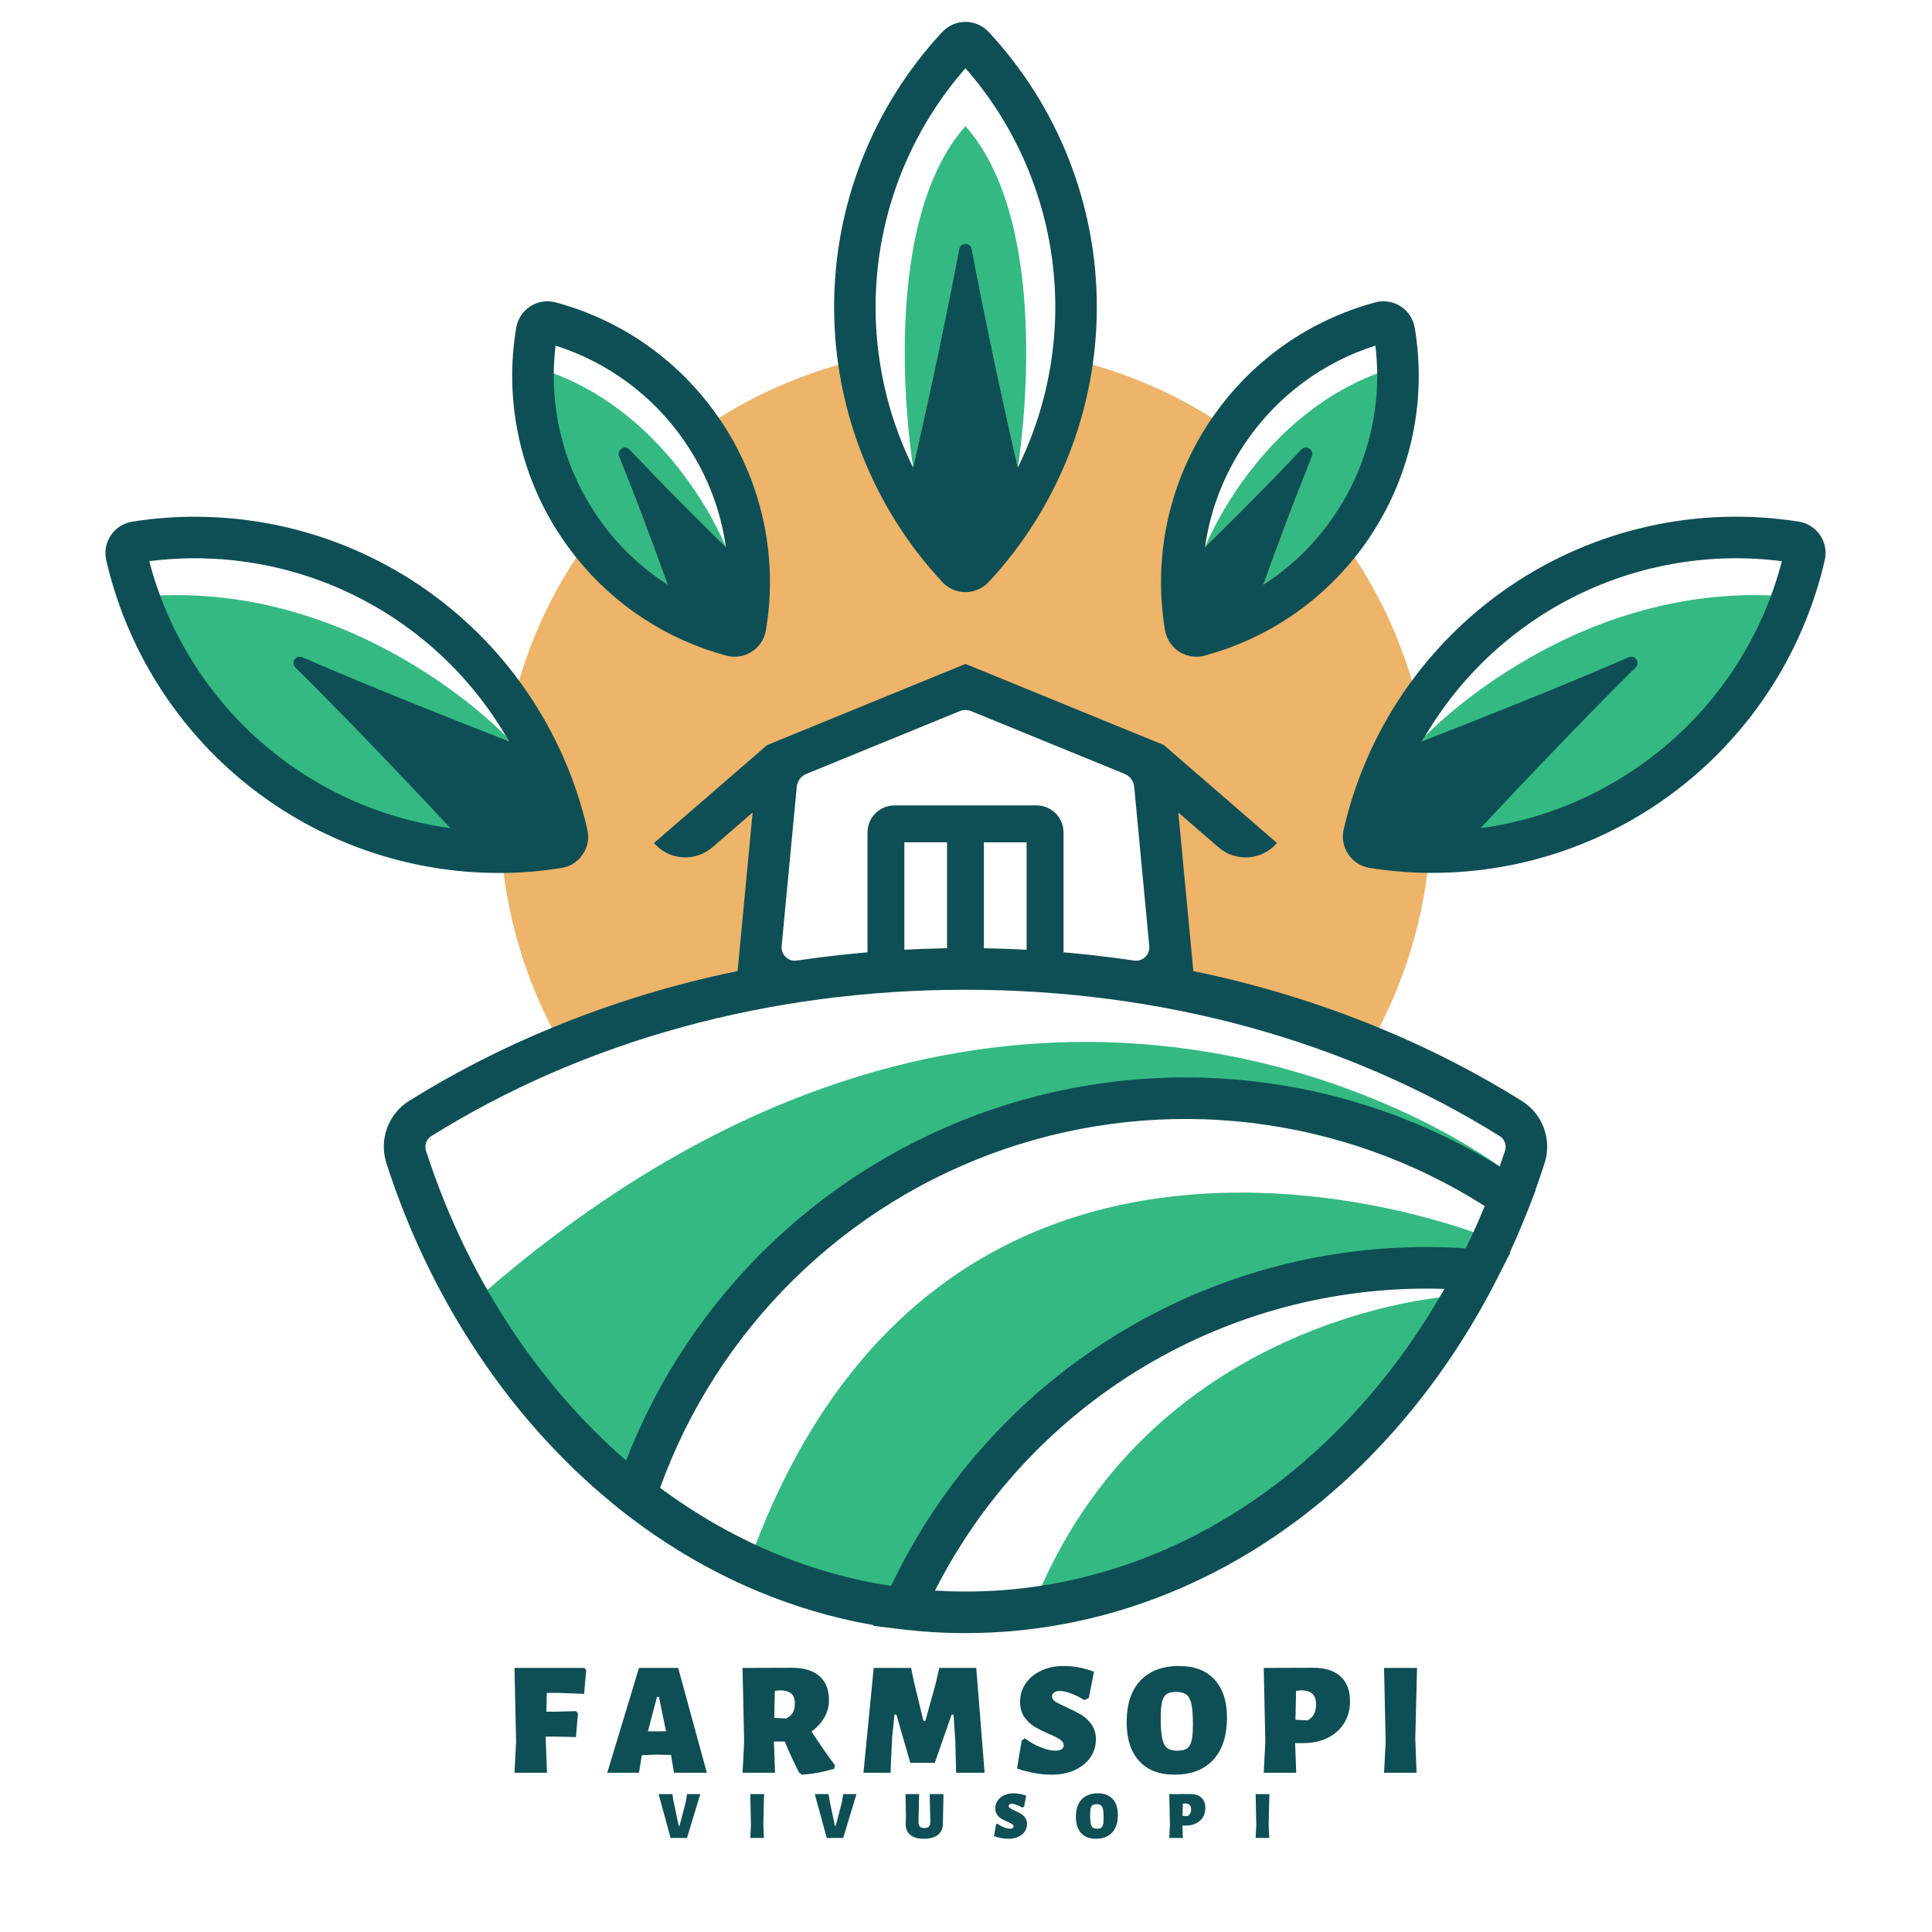 <svg xmlns="http://www.w3.org/2000/svg" xmlns:xlink="http://www.w3.org/1999/xlink" width="500" zoomAndPan="magnify" viewBox="0 0 375 375" height="500" preserveAspectRatio="xMidYMid meet" version="1.0"><defs><g/><clipPath id="25d2b449ee"><path d="M 74 128 L 301 128 L 301 316.988 L 74 316.988 Z M 74 128 " clip-rule="nonzero"/></clipPath><clipPath id="16bb6f5fe7"><path d="M 161 4.238 L 213 4.238 L 213 115 L 161 115 Z M 161 4.238 " clip-rule="nonzero"/></clipPath><clipPath id="2775da30b6"><path d="M 260 100 L 354.66 100 L 354.66 170 L 260 170 Z M 260 100 " clip-rule="nonzero"/></clipPath><clipPath id="eb5031fa47"><path d="M 20.16 100 L 115 100 L 115 170 L 20.16 170 Z M 20.16 100 " clip-rule="nonzero"/></clipPath></defs><g fill="#0e4f55" fill-opacity="1"><g transform="translate(97.97, 344.087)"><g><path d="M 8.172 -15.5 L 8.078 -11.859 L 10.219 -11.859 L 13.859 -11.953 L 14.203 -11.5 L 13.828 -6.922 L 9.781 -7.016 L 7.953 -7.016 L 7.953 -6.609 L 8.203 0 L 1.891 0 L 2.203 -5.969 L 1.891 -20.344 L 15.469 -20.344 L 15.812 -19.906 L 15.406 -15.312 L 10.375 -15.5 Z M 8.172 -15.5 "/></g></g></g><g fill="#0e4f55" fill-opacity="1"><g transform="translate(117.806, 344.087)"><g><path d="M 19.391 0 L 13.016 0 L 12.453 -3.359 L 12.422 -3.453 L 9.344 -3.516 L 6.766 -3.391 L 6.219 0 L 0.062 0 L 6.219 -20.344 L 13.828 -20.344 Z M 11.469 -8.047 L 10.094 -14.719 L 9.719 -14.719 L 7.953 -8.047 L 9.719 -8.016 Z M 11.469 -8.047 "/></g></g></g><g fill="#0e4f55" fill-opacity="1"><g transform="translate(142.233, 344.087)"><g><path d="M 15.281 -8.016 C 16.789 -5.672 18.301 -3.492 19.812 -1.484 L 19.719 -0.781 C 17.57 -0.133 15.461 0.25 13.391 0.375 L 12.797 -0.125 L 12.422 -0.906 C 12.254 -1.25 11.914 -1.957 11.406 -3.031 C 10.906 -4.113 10.469 -5.125 10.094 -6.062 L 7.984 -6.062 L 8.203 0 L 1.891 0 L 2.203 -5.969 L 1.891 -20.344 L 11.531 -20.375 C 13.82 -20.375 15.582 -19.832 16.812 -18.75 C 18.051 -17.676 18.672 -16.117 18.672 -14.078 C 18.672 -12.891 18.367 -11.77 17.766 -10.719 C 17.172 -9.664 16.344 -8.766 15.281 -8.016 Z M 12.047 -13.453 C 12.047 -14.297 11.828 -14.922 11.391 -15.328 C 10.961 -15.734 10.27 -15.957 9.312 -16 L 8.172 -15.906 L 8.047 -10.656 L 10.344 -10.531 C 10.926 -10.801 11.352 -11.164 11.625 -11.625 C 11.906 -12.094 12.047 -12.703 12.047 -13.453 Z M 12.047 -13.453 "/></g></g></g><g fill="#0e4f55" fill-opacity="1"><g transform="translate(166.785, 344.087)"><g><path d="M 24.328 0 L 18.797 0 L 18.641 -6.156 L 18.297 -11.281 L 17.922 -11.281 L 14.656 -1.922 L 9.906 -1.922 L 7.203 -11.281 L 6.828 -11.281 L 6.375 -6.766 L 6.062 0 L 0.812 0 L 2.797 -20.344 L 10.062 -20.344 L 10.656 -17.453 L 12.453 -10.062 L 12.828 -10.062 L 14.812 -17.234 L 15.531 -20.344 L 22.703 -20.344 Z M 24.328 0 "/></g></g></g><g fill="#0e4f55" fill-opacity="1"><g transform="translate(196.839, 344.087)"><g><path d="M 9.594 -20.719 C 11.582 -20.719 13.551 -20.348 15.5 -19.609 L 14.5 -14.5 L 13.609 -14.109 C 12.734 -14.66 11.863 -15.094 11 -15.406 C 10.145 -15.719 9.453 -15.875 8.922 -15.875 C 8.441 -15.875 8.062 -15.781 7.781 -15.594 C 7.5 -15.406 7.359 -15.156 7.359 -14.844 C 7.359 -14.438 7.57 -14.094 8 -13.812 C 8.426 -13.531 9.145 -13.16 10.156 -12.703 C 11.332 -12.18 12.297 -11.691 13.047 -11.234 C 13.797 -10.785 14.453 -10.164 15.016 -9.375 C 15.586 -8.594 15.875 -7.625 15.875 -6.469 C 15.875 -5.195 15.52 -4.039 14.812 -3 C 14.113 -1.969 13.113 -1.145 11.812 -0.531 C 10.52 0.07 9.016 0.375 7.297 0.375 C 5.16 0.375 2.914 -0.02 0.562 -0.812 L 1.484 -6.281 L 2.109 -6.672 C 3.066 -5.93 4.098 -5.348 5.203 -4.922 C 6.305 -4.492 7.223 -4.281 7.953 -4.281 C 8.535 -4.281 8.957 -4.379 9.219 -4.578 C 9.488 -4.773 9.625 -5.02 9.625 -5.312 C 9.625 -5.75 9.395 -6.117 8.938 -6.422 C 8.488 -6.734 7.766 -7.109 6.766 -7.547 C 5.609 -8.047 4.656 -8.52 3.906 -8.969 C 3.164 -9.426 2.52 -10.047 1.969 -10.828 C 1.426 -11.617 1.156 -12.586 1.156 -13.734 C 1.156 -15.055 1.508 -16.242 2.219 -17.297 C 2.938 -18.359 3.938 -19.191 5.219 -19.797 C 6.5 -20.41 7.957 -20.719 9.594 -20.719 Z M 9.594 -20.719 "/></g></g></g><g fill="#0e4f55" fill-opacity="1"><g transform="translate(218.153, 344.087)"><g><path d="M 10.719 -20.719 C 13.676 -20.719 15.961 -19.844 17.578 -18.094 C 19.191 -16.344 20 -13.875 20 -10.688 C 20 -7.164 19.113 -4.441 17.344 -2.516 C 15.57 -0.586 13.062 0.375 9.812 0.375 C 6.852 0.375 4.566 -0.508 2.953 -2.281 C 1.336 -4.051 0.531 -6.562 0.531 -9.812 C 0.531 -13.289 1.414 -15.977 3.188 -17.875 C 4.957 -19.77 7.469 -20.719 10.719 -20.719 Z M 10.156 -15.688 C 9.332 -15.688 8.711 -15.547 8.297 -15.266 C 7.879 -14.984 7.582 -14.484 7.406 -13.766 C 7.227 -13.055 7.141 -12.02 7.141 -10.656 C 7.141 -8.914 7.234 -7.594 7.422 -6.688 C 7.609 -5.789 7.926 -5.164 8.375 -4.812 C 8.82 -4.457 9.488 -4.281 10.375 -4.281 C 11.188 -4.281 11.801 -4.422 12.219 -4.703 C 12.645 -4.984 12.945 -5.484 13.125 -6.203 C 13.301 -6.93 13.391 -7.977 13.391 -9.344 C 13.391 -11.062 13.297 -12.367 13.109 -13.266 C 12.922 -14.172 12.598 -14.801 12.141 -15.156 C 11.691 -15.508 11.031 -15.688 10.156 -15.688 Z M 10.156 -15.688 "/></g></g></g><g fill="#0e4f55" fill-opacity="1"><g transform="translate(243.397, 344.087)"><g><path d="M 11.531 -20.375 C 13.82 -20.375 15.578 -19.812 16.797 -18.688 C 18.023 -17.562 18.641 -15.961 18.641 -13.891 C 18.641 -12.273 18.258 -10.852 17.5 -9.625 C 16.75 -8.406 15.68 -7.453 14.297 -6.766 C 12.922 -6.086 11.332 -5.75 9.531 -5.75 L 7.984 -5.75 L 8.203 0 L 1.891 0 L 2.203 -5.969 L 1.891 -20.344 Z M 10.406 -10.156 C 10.969 -10.469 11.379 -10.867 11.641 -11.359 C 11.91 -11.859 12.047 -12.492 12.047 -13.266 C 12.047 -14.191 11.82 -14.867 11.375 -15.297 C 10.938 -15.723 10.25 -15.957 9.312 -16 L 8.172 -15.906 L 8.047 -10.281 Z M 10.406 -10.156 "/></g></g></g><g fill="#0e4f55" fill-opacity="1"><g transform="translate(266.754, 344.087)"><g><path d="M 7.953 -6.609 L 8.203 0 L 1.891 0 L 2.203 -5.969 L 1.891 -20.344 L 8.297 -20.344 Z M 7.953 -6.609 "/></g></g></g><g fill="#0e4f55" fill-opacity="1"><g transform="translate(127.785, 356.749)"><g><path d="M 5.562 0 L 2.375 0 L 0.047 -8.516 L 2.719 -8.516 L 2.953 -7.109 L 3.953 -2.359 L 4.109 -2.359 L 5.312 -6.953 L 5.562 -8.516 L 8.141 -8.516 Z M 5.562 0 "/></g></g></g><g fill="#0e4f55" fill-opacity="1"><g transform="translate(144.836, 356.749)"><g><path d="M 3.328 -2.766 L 3.438 0 L 0.797 0 L 0.922 -2.5 L 0.797 -8.516 L 3.469 -8.516 Z M 3.328 -2.766 "/></g></g></g><g fill="#0e4f55" fill-opacity="1"><g transform="translate(158.1, 356.749)"><g><path d="M 5.562 0 L 2.375 0 L 0.047 -8.516 L 2.719 -8.516 L 2.953 -7.109 L 3.953 -2.359 L 4.109 -2.359 L 5.312 -6.953 L 5.562 -8.516 L 8.141 -8.516 Z M 5.562 0 "/></g></g></g><g fill="#0e4f55" fill-opacity="1"><g transform="translate(175.151, 356.749)"><g><path d="M 7.891 -4.203 L 7.875 -2.844 C 7.875 -1.875 7.551 -1.129 6.906 -0.609 C 6.27 -0.098 5.352 0.156 4.156 0.156 C 3.008 0.156 2.129 -0.098 1.516 -0.609 C 0.91 -1.129 0.617 -1.875 0.641 -2.844 L 0.688 -4.203 L 0.609 -8.516 L 3.25 -8.516 L 3.125 -3.203 C 3.125 -2.754 3.211 -2.426 3.391 -2.219 C 3.566 -2.02 3.859 -1.922 4.266 -1.922 C 4.672 -1.922 4.969 -2.02 5.156 -2.219 C 5.344 -2.426 5.43 -2.754 5.422 -3.203 L 5.297 -8.516 L 7.984 -8.516 Z M 7.891 -4.203 "/></g></g></g><g fill="#0e4f55" fill-opacity="1"><g transform="translate(192.702, 356.749)"><g><path d="M 4.016 -8.672 C 4.848 -8.672 5.672 -8.516 6.484 -8.203 L 6.062 -6.062 L 5.703 -5.906 C 5.328 -6.133 4.957 -6.312 4.594 -6.438 C 4.238 -6.57 3.953 -6.641 3.734 -6.641 C 3.535 -6.641 3.375 -6.598 3.25 -6.516 C 3.133 -6.441 3.078 -6.336 3.078 -6.203 C 3.078 -6.035 3.164 -5.895 3.344 -5.781 C 3.531 -5.664 3.832 -5.508 4.25 -5.312 C 4.738 -5.094 5.141 -4.891 5.453 -4.703 C 5.773 -4.516 6.051 -4.254 6.281 -3.922 C 6.52 -3.598 6.641 -3.191 6.641 -2.703 C 6.641 -2.172 6.492 -1.688 6.203 -1.25 C 5.91 -0.82 5.488 -0.477 4.938 -0.219 C 4.395 0.031 3.766 0.156 3.047 0.156 C 2.148 0.156 1.211 -0.008 0.234 -0.344 L 0.625 -2.625 L 0.875 -2.797 C 1.281 -2.484 1.711 -2.238 2.172 -2.062 C 2.641 -1.883 3.023 -1.797 3.328 -1.797 C 3.578 -1.797 3.754 -1.836 3.859 -1.922 C 3.973 -2.004 4.031 -2.102 4.031 -2.219 C 4.031 -2.406 3.93 -2.562 3.734 -2.688 C 3.547 -2.812 3.242 -2.969 2.828 -3.156 C 2.348 -3.363 1.953 -3.562 1.641 -3.75 C 1.328 -3.938 1.055 -4.195 0.828 -4.531 C 0.598 -4.863 0.484 -5.27 0.484 -5.75 C 0.484 -6.301 0.629 -6.797 0.922 -7.234 C 1.223 -7.68 1.641 -8.031 2.172 -8.281 C 2.711 -8.539 3.328 -8.672 4.016 -8.672 Z M 4.016 -8.672 "/></g></g></g><g fill="#0e4f55" fill-opacity="1"><g transform="translate(208.609, 356.749)"><g><path d="M 4.484 -8.672 C 5.723 -8.672 6.68 -8.301 7.359 -7.562 C 8.035 -6.832 8.375 -5.801 8.375 -4.469 C 8.375 -3 8 -1.859 7.25 -1.047 C 6.508 -0.242 5.461 0.156 4.109 0.156 C 2.867 0.156 1.91 -0.211 1.234 -0.953 C 0.555 -1.691 0.219 -2.742 0.219 -4.109 C 0.219 -5.555 0.586 -6.676 1.328 -7.469 C 2.078 -8.27 3.129 -8.672 4.484 -8.672 Z M 4.25 -6.562 C 3.906 -6.562 3.645 -6.5 3.469 -6.375 C 3.289 -6.258 3.164 -6.051 3.094 -5.75 C 3.02 -5.457 2.984 -5.023 2.984 -4.453 C 2.984 -3.734 3.02 -3.18 3.094 -2.797 C 3.176 -2.422 3.312 -2.16 3.5 -2.016 C 3.688 -1.867 3.969 -1.797 4.344 -1.797 C 4.688 -1.797 4.941 -1.852 5.109 -1.969 C 5.285 -2.082 5.41 -2.289 5.484 -2.594 C 5.566 -2.895 5.609 -3.332 5.609 -3.906 C 5.609 -4.625 5.566 -5.172 5.484 -5.547 C 5.41 -5.93 5.273 -6.195 5.078 -6.344 C 4.891 -6.488 4.613 -6.562 4.25 -6.562 Z M 4.25 -6.562 "/></g></g></g><g fill="#0e4f55" fill-opacity="1"><g transform="translate(226.16, 356.749)"><g><path d="M 4.828 -8.531 C 5.785 -8.531 6.52 -8.297 7.031 -7.828 C 7.539 -7.359 7.797 -6.688 7.797 -5.812 C 7.797 -5.133 7.641 -4.539 7.328 -4.031 C 7.016 -3.52 6.566 -3.117 5.984 -2.828 C 5.41 -2.547 4.742 -2.406 3.984 -2.406 L 3.344 -2.406 L 3.438 0 L 0.797 0 L 0.922 -2.5 L 0.797 -8.516 Z M 4.359 -4.25 C 4.586 -4.383 4.754 -4.551 4.859 -4.75 C 4.973 -4.957 5.031 -5.223 5.031 -5.547 C 5.031 -5.93 4.938 -6.211 4.75 -6.391 C 4.57 -6.578 4.285 -6.68 3.891 -6.703 L 3.422 -6.656 L 3.375 -4.297 Z M 4.359 -4.25 "/></g></g></g><g fill="#0e4f55" fill-opacity="1"><g transform="translate(242.921, 356.749)"><g><path d="M 3.328 -2.766 L 3.438 0 L 0.797 0 L 0.922 -2.5 L 0.797 -8.516 L 3.469 -8.516 Z M 3.328 -2.766 "/></g></g></g><path fill="#34b982" d="M 281.23 251.66 C 281.23 251.66 222.633 255.379 200.359 312.195 C 200.359 312.203 266.109 300.254 281.23 251.66 Z M 281.23 251.66 " fill-opacity="1" fill-rule="nonzero"/><path fill="#34b982" d="M 288.191 239.977 C 288.191 239.977 182.594 196.957 144.941 304.504 C 144.941 304.504 160.32 310.613 176.496 312.207 C 176.496 312.207 209.109 238.617 287.062 245.805 Z M 288.191 239.977 " fill-opacity="1" fill-rule="nonzero"/><path fill="#34b982" d="M 291.082 226.414 C 291.082 226.414 200.027 157.523 92.344 252.324 C 92.344 252.324 102.734 279.352 124.191 289.367 C 124.191 289.367 149.184 220.059 214.148 213.684 C 255.801 209.359 291.082 232.008 291.082 232.008 Z M 291.082 226.414 " fill-opacity="1" fill-rule="nonzero"/><path fill="#34b982" d="M 233.887 106.227 C 233.887 106.227 244.176 79.848 269.633 71.684 C 269.633 71.684 273.809 102.355 239.004 120.078 L 231.25 114.93 C 231.25 114.93 233.457 108.754 233.887 106.227 Z M 233.887 106.227 " fill-opacity="1" fill-rule="nonzero"/><path fill="#34b982" d="M 276.547 142.953 C 276.547 142.953 306.031 111.715 348.383 115.895 C 348.383 115.895 332.836 162.5 275.379 164.891 C 275.379 164.891 270.141 154.676 276.547 142.953 Z M 276.547 142.953 " fill-opacity="1" fill-rule="nonzero"/><path fill="#34b982" d="M 187.398 24.48 C 169.602 44.594 177.246 90.777 177.246 90.777 C 180.113 103.895 187.398 105.145 187.398 105.145 C 187.398 105.145 194.684 103.895 197.555 90.777 C 197.555 90.777 205.199 44.594 187.398 24.48 Z M 187.398 24.48 " fill-opacity="1" fill-rule="nonzero"/><path fill="#34b982" d="M 140.914 106.227 C 140.914 106.227 130.625 79.848 105.168 71.684 C 105.168 71.684 100.996 102.355 135.797 120.078 L 143.551 114.93 C 143.551 114.93 141.344 108.754 140.914 106.227 Z M 140.914 106.227 " fill-opacity="1" fill-rule="nonzero"/><path fill="#34b982" d="M 98.254 142.953 C 98.254 142.953 68.777 111.715 26.418 115.895 C 26.418 115.895 41.965 162.5 99.422 164.891 C 99.422 164.891 104.66 154.676 98.254 142.953 Z M 98.254 142.953 " fill-opacity="1" fill-rule="nonzero"/><path fill="#edb46a" d="M 277.785 157.922 C 277.781 165.156 276.93 172.289 275.223 179.32 C 273.52 186.348 271.012 193.078 267.699 199.508 C 267.09 200.688 266.457 201.855 265.793 203 C 254.48 198.539 241.844 195.016 228.27 192.645 L 223.395 147.832 L 187.398 132.691 L 149.445 148.887 L 145.938 192.742 C 132.586 195.113 120.156 198.602 109.008 203 C 108.344 201.855 107.707 200.691 107.098 199.508 C 103.789 193.078 101.277 186.348 99.574 179.32 C 97.871 172.289 97.016 165.156 97.016 157.922 C 97.016 153.133 97.387 148.375 98.133 143.641 C 98.367 143.73 98.59 143.82 98.805 143.902 C 98.617 143.586 98.445 143.273 98.238 142.957 C 98.844 139.285 99.68 135.668 100.746 132.105 C 103.266 123.59 106.969 115.629 111.852 108.215 C 113.391 105.871 115.035 103.602 116.781 101.414 C 120.305 106.242 124.582 110.27 129.605 113.496 C 127.895 108.754 125.32 101.754 122.625 94.801 C 123.754 93.625 124.922 92.484 126.133 91.383 C 131.555 96.977 137.156 102.543 140.906 106.234 C 139.914 99.301 137.531 92.891 133.75 87 C 133.473 86.57 133.184 86.137 132.891 85.715 C 135.027 84.094 137.238 82.562 139.523 81.145 C 146.758 76.602 154.484 73.164 162.699 70.828 C 165.285 70.105 167.906 69.477 170.582 68.984 C 171.598 76.621 173.82 83.887 177.25 90.785 C 178.496 85.355 180.41 76.777 182.359 67.547 C 184.023 67.445 185.707 67.402 187.398 67.402 C 189.094 67.402 190.773 67.445 192.445 67.547 C 194.398 76.785 196.312 85.344 197.555 90.777 C 200.977 83.875 203.195 76.602 204.207 68.961 C 206.883 69.457 209.504 70.082 212.086 70.809 C 220.305 73.141 228.031 76.582 235.266 81.125 C 237.559 82.551 239.77 84.078 241.906 85.707 C 241.602 86.125 241.324 86.547 241.047 86.977 C 237.266 92.871 234.883 99.281 233.891 106.215 C 237.656 102.52 243.25 96.957 248.664 91.363 C 249.875 92.465 251.047 93.613 252.184 94.789 C 249.492 101.742 246.91 108.742 245.203 113.48 C 250.223 110.258 254.492 106.234 258.012 101.414 C 259.758 103.602 261.414 105.879 262.941 108.227 C 267.828 115.637 271.531 123.598 274.051 132.109 C 275.113 135.672 275.945 139.285 276.551 142.953 C 276.359 143.27 276.172 143.582 275.984 143.898 C 276.199 143.816 276.422 143.727 276.656 143.641 C 277.406 148.371 277.781 153.133 277.785 157.922 Z M 277.785 157.922 " fill-opacity="1" fill-rule="nonzero"/><g clip-path="url(#25d2b449ee)"><path fill="#0e4f55" d="M 295.355 213.668 C 286.531 208.172 277.312 203.453 267.695 199.508 C 256.02 194.699 243.996 191.027 231.625 188.492 L 228.715 157.715 L 236.512 164.465 C 236.91 164.809 237.34 165.113 237.801 165.375 C 238.262 165.637 238.742 165.852 239.242 166.016 C 239.746 166.184 240.258 166.301 240.781 166.363 C 241.309 166.43 241.832 166.441 242.359 166.402 C 242.887 166.363 243.406 166.273 243.914 166.133 C 244.426 165.992 244.914 165.805 245.387 165.566 C 245.859 165.328 246.305 165.047 246.723 164.719 C 247.141 164.395 247.52 164.031 247.863 163.629 L 225.895 144.613 L 187.398 128.867 L 148.91 144.613 L 126.93 163.633 C 127.277 164.031 127.656 164.395 128.074 164.723 C 128.492 165.047 128.938 165.328 129.406 165.566 C 129.879 165.805 130.371 165.992 130.879 166.133 C 131.391 166.273 131.906 166.363 132.434 166.402 C 132.961 166.438 133.488 166.426 134.012 166.359 C 134.535 166.293 135.047 166.18 135.551 166.012 C 136.051 165.844 136.531 165.629 136.992 165.367 C 137.449 165.105 137.879 164.805 138.277 164.457 L 146.082 157.711 L 143.164 188.484 C 130.793 191.02 118.77 194.691 107.094 199.5 C 97.48 203.445 88.262 208.168 79.441 213.66 C 78.945 213.965 78.484 214.312 78.047 214.695 C 77.613 215.078 77.211 215.496 76.844 215.945 C 76.477 216.395 76.152 216.871 75.863 217.379 C 75.578 217.883 75.332 218.406 75.133 218.953 C 74.934 219.496 74.781 220.055 74.676 220.625 C 74.566 221.195 74.508 221.773 74.496 222.352 C 74.484 222.934 74.523 223.512 74.605 224.086 C 74.691 224.66 74.824 225.223 75 225.777 C 83.477 252.152 98.941 275.41 118.645 291.594 L 118.645 291.621 L 120.84 293.379 C 121.215 293.68 121.617 293.988 121.992 294.273 C 134.664 303.953 148.59 310.645 163.383 314.168 C 165.414 314.652 167.473 315.066 169.539 315.434 L 169.484 315.566 L 174.871 316.23 C 179.031 316.734 183.211 316.988 187.402 316.984 C 224.484 316.984 258.91 297.34 281.863 263.094 C 284.234 259.555 286.457 255.883 288.504 252.145 C 289.184 250.887 289.848 249.629 290.492 248.371 L 293.188 243.066 L 293.059 243.066 C 293.453 242.223 293.848 241.379 294.215 240.539 C 295.156 238.371 296.066 236.172 296.91 234.016 L 298.062 231.023 L 298.02 230.984 C 298.637 229.273 299.234 227.543 299.789 225.805 L 299.801 225.805 C 299.977 225.25 300.109 224.688 300.195 224.113 C 300.281 223.535 300.316 222.957 300.305 222.375 C 300.293 221.793 300.234 221.219 300.129 220.645 C 300.023 220.074 299.867 219.516 299.668 218.969 C 299.469 218.422 299.227 217.898 298.938 217.391 C 298.648 216.887 298.324 216.406 297.957 215.957 C 297.59 215.504 297.188 215.09 296.75 214.703 C 296.316 214.32 295.852 213.977 295.355 213.668 Z M 154.656 152.715 C 154.707 152.16 154.898 151.656 155.23 151.207 C 155.562 150.758 155.988 150.426 156.508 150.215 L 186.258 138.043 C 187.016 137.734 187.773 137.734 188.531 138.043 L 218.297 150.215 C 218.812 150.426 219.238 150.758 219.57 151.207 C 219.902 151.656 220.094 152.16 220.148 152.715 L 223.074 183.652 C 223.09 183.848 223.09 184.043 223.062 184.238 C 223.035 184.434 222.988 184.621 222.918 184.805 C 222.848 184.988 222.762 185.164 222.652 185.324 C 222.543 185.488 222.418 185.637 222.273 185.773 C 222.133 185.906 221.977 186.023 221.805 186.121 C 221.637 186.223 221.457 186.301 221.27 186.359 C 221.082 186.414 220.891 186.449 220.695 186.465 C 220.5 186.48 220.305 186.473 220.109 186.441 C 198.301 183.219 176.488 183.219 154.68 186.441 C 154.484 186.473 154.289 186.48 154.094 186.465 C 153.898 186.449 153.707 186.414 153.52 186.359 C 153.332 186.301 153.152 186.223 152.984 186.121 C 152.816 186.023 152.66 185.906 152.516 185.773 C 152.371 185.637 152.246 185.488 152.137 185.328 C 152.027 185.164 151.941 184.988 151.871 184.805 C 151.801 184.621 151.754 184.434 151.727 184.238 C 151.703 184.043 151.699 183.848 151.715 183.652 Z M 279.984 250.836 C 279.453 251.75 278.918 252.652 278.363 253.559 L 277.641 254.77 C 276.832 256.059 276.012 257.34 275.168 258.598 C 259.105 282.578 237.094 298.898 212.59 305.555 C 211.57 305.832 210.551 306.094 209.52 306.344 C 207.461 306.828 205.375 307.25 203.305 307.598 C 198.043 308.48 192.742 308.922 187.402 308.918 C 186.418 308.918 185.441 308.902 184.469 308.875 C 184.102 308.875 183.734 308.836 183.367 308.82 C 182.75 308.801 182.141 308.773 181.531 308.738 L 181.477 308.738 C 182.59 306.551 183.773 304.398 185.031 302.289 C 186.293 300.18 187.621 298.117 189.023 296.102 C 190.426 294.082 191.891 292.117 193.43 290.199 C 194.965 288.285 196.562 286.422 198.227 284.617 C 199.891 282.809 201.613 281.062 203.398 279.375 C 205.184 277.688 207.023 276.066 208.918 274.504 C 210.812 272.945 212.758 271.449 214.758 270.023 C 216.754 268.598 218.801 267.242 220.891 265.957 C 222.98 264.672 225.113 263.457 227.289 262.32 C 229.461 261.18 231.672 260.117 233.922 259.133 C 236.168 258.145 238.445 257.238 240.754 256.406 C 243.066 255.578 245.398 254.828 247.762 254.16 C 250.121 253.492 252.504 252.906 254.906 252.402 C 257.305 251.898 259.723 251.477 262.152 251.137 C 264.582 250.801 267.02 250.547 269.469 250.375 C 271.918 250.203 274.367 250.117 276.82 250.117 C 278 250.117 279.184 250.133 280.363 250.18 C 280.234 250.395 280.109 250.609 279.984 250.836 Z M 288.18 234.121 C 287.742 235.18 287.297 236.234 286.84 237.281 C 286.098 238.98 285.309 240.645 284.504 242.309 C 281.961 242.141 279.383 242.051 276.816 242.051 C 232.379 242.051 191.953 267.773 172.965 307.824 C 170.371 307.422 167.781 306.93 165.242 306.316 C 164.402 306.129 163.559 305.902 162.727 305.68 L 162.031 305.492 C 161.43 305.324 160.824 305.16 160.223 304.98 L 159.363 304.711 C 158.816 304.551 158.281 304.383 157.742 304.211 C 157.441 304.113 157.125 304.004 156.824 303.898 C 156.305 303.727 155.793 303.555 155.281 303.375 C 154.961 303.262 154.637 303.145 154.316 303.02 C 153.824 302.828 153.332 302.66 152.848 302.473 C 152.508 302.348 152.176 302.211 151.848 302.078 L 150.426 301.512 C 150.094 301.367 149.754 301.223 149.414 301.07 C 148.949 300.883 148.492 300.676 148.023 300.469 C 147.684 300.32 147.344 300.168 147.004 300.004 C 146.559 299.797 146.102 299.594 145.656 299.379 C 145.305 299.215 144.965 299.047 144.625 298.875 C 144.176 298.66 143.738 298.438 143.305 298.211 C 142.957 298.043 142.609 297.855 142.266 297.676 C 141.832 297.449 141.398 297.227 140.969 296.996 C 140.621 296.805 140.273 296.617 139.934 296.41 C 139.504 296.18 139.082 295.945 138.66 295.703 C 138.312 295.496 137.965 295.293 137.613 295.094 C 137.203 294.844 136.793 294.594 136.371 294.34 C 136.02 294.133 135.684 293.918 135.332 293.695 C 134.922 293.445 134.52 293.184 134.117 292.922 C 133.766 292.699 133.418 292.473 133.07 292.242 C 132.664 291.98 132.273 291.711 131.879 291.445 C 131.531 291.211 131.18 290.969 130.82 290.719 C 130.465 290.469 130.051 290.18 129.668 289.902 C 129.32 289.652 128.961 289.398 128.609 289.148 C 128.453 289.023 128.289 288.906 128.121 288.781 C 128.809 286.879 129.551 284.996 130.344 283.137 C 131.141 281.273 131.984 279.438 132.879 277.621 C 133.777 275.809 134.723 274.023 135.719 272.262 C 136.719 270.5 137.762 268.77 138.855 267.066 C 139.949 265.363 141.086 263.691 142.273 262.055 C 143.461 260.414 144.691 258.812 145.969 257.242 C 147.242 255.672 148.562 254.141 149.922 252.645 C 151.285 251.148 152.688 249.691 154.129 248.273 C 155.574 246.855 157.055 245.48 158.574 244.145 C 160.094 242.812 161.648 241.52 163.238 240.273 C 164.832 239.027 166.457 237.824 168.113 236.668 C 169.773 235.512 171.465 234.402 173.184 233.34 C 174.906 232.277 176.652 231.266 178.43 230.301 C 180.207 229.336 182.012 228.426 183.84 227.562 C 185.668 226.699 187.516 225.887 189.391 225.129 C 191.266 224.367 193.156 223.66 195.07 223.008 C 196.984 222.355 198.914 221.754 200.859 221.211 C 202.805 220.664 204.766 220.176 206.738 219.738 C 208.711 219.305 210.695 218.922 212.691 218.598 C 214.688 218.273 216.688 218.004 218.699 217.793 C 220.707 217.582 222.723 217.426 224.742 217.324 C 226.758 217.227 228.777 217.184 230.801 217.195 C 232.82 217.207 234.84 217.277 236.855 217.406 C 238.875 217.531 240.887 217.715 242.895 217.953 C 244.898 218.191 246.898 218.488 248.891 218.84 C 250.879 219.188 252.859 219.594 254.824 220.059 C 256.793 220.52 258.746 221.035 260.688 221.605 C 262.625 222.176 264.547 222.801 266.449 223.48 C 268.355 224.16 270.238 224.891 272.102 225.676 C 273.965 226.461 275.805 227.293 277.621 228.184 C 279.438 229.07 281.227 230.008 282.992 230.992 C 284.758 231.98 286.492 233.016 288.199 234.102 C 288.188 234.105 288.184 234.109 288.18 234.121 Z M 292.137 223.32 C 291.793 224.359 291.445 225.391 291.09 226.414 C 289.277 225.297 287.438 224.234 285.57 223.219 C 283.703 222.203 281.809 221.242 279.887 220.332 C 277.965 219.422 276.02 218.566 274.055 217.762 C 272.086 216.957 270.098 216.207 268.09 215.512 C 266.082 214.816 264.055 214.18 262.012 213.594 C 259.965 213.012 257.91 212.484 255.836 212.012 C 253.762 211.543 251.68 211.129 249.586 210.773 C 247.488 210.414 245.387 210.117 243.273 209.875 C 241.164 209.633 239.047 209.449 236.926 209.324 C 234.805 209.199 232.68 209.133 230.555 209.125 C 228.43 209.113 226.309 209.164 224.184 209.273 C 222.062 209.379 219.945 209.547 217.832 209.77 C 215.719 209.992 213.613 210.273 211.516 210.613 C 209.414 210.953 207.328 211.348 205.254 211.801 C 203.176 212.254 201.113 212.766 199.066 213.332 C 197.016 213.898 194.984 214.52 192.973 215.199 C 190.957 215.875 188.961 216.609 186.988 217.395 C 185.012 218.184 183.062 219.023 181.133 219.918 C 179.203 220.812 177.301 221.758 175.426 222.758 C 173.547 223.754 171.699 224.805 169.883 225.906 C 168.062 227.004 166.273 228.152 164.516 229.352 C 162.762 230.551 161.039 231.793 159.348 233.086 C 157.66 234.379 156.008 235.715 154.395 237.098 C 152.777 238.48 151.203 239.906 149.664 241.379 C 148.125 242.848 146.629 244.355 145.176 245.91 C 143.719 247.461 142.309 249.051 140.941 250.68 C 139.574 252.309 138.25 253.973 136.973 255.672 C 135.695 257.375 134.465 259.109 133.285 260.879 C 132.102 262.645 130.969 264.445 129.887 266.277 C 128.801 268.105 127.77 269.965 126.785 271.855 C 125.805 273.742 124.875 275.652 123.996 277.594 C 123.117 279.531 122.293 281.492 121.523 283.477 C 104.055 268.348 90.355 247.203 82.676 223.316 C 82.598 223.059 82.562 222.793 82.57 222.523 C 82.578 222.254 82.629 221.996 82.723 221.742 C 82.816 221.488 82.949 221.258 83.121 221.051 C 83.289 220.84 83.488 220.664 83.715 220.52 C 113.527 201.926 149.383 192.109 187.398 192.109 C 225.414 192.109 261.273 201.93 291.098 220.52 C 291.328 220.66 291.527 220.836 291.699 221.047 C 291.867 221.258 292 221.488 292.094 221.742 C 292.188 221.996 292.238 222.258 292.242 222.527 C 292.25 222.797 292.211 223.062 292.129 223.32 Z M 292.137 223.32 " fill-opacity="1" fill-rule="nonzero"/></g><g clip-path="url(#16bb6f5fe7)"><path fill="#0e4f55" d="M 191.898 6.207 C 191.613 5.898 191.297 5.621 190.949 5.375 C 190.605 5.133 190.238 4.926 189.852 4.758 C 189.465 4.59 189.066 4.461 188.652 4.375 C 188.238 4.289 187.82 4.246 187.398 4.246 C 186.977 4.246 186.559 4.289 186.145 4.375 C 185.73 4.461 185.332 4.59 184.945 4.758 C 184.559 4.926 184.191 5.133 183.848 5.375 C 183.5 5.621 183.184 5.898 182.898 6.207 C 182.062 7.102 181.25 8.016 180.461 8.949 C 179.668 9.883 178.902 10.836 178.156 11.805 C 177.41 12.773 176.688 13.758 175.984 14.762 C 175.285 15.766 174.609 16.785 173.957 17.82 C 173.305 18.855 172.676 19.906 172.074 20.969 C 171.473 22.035 170.895 23.113 170.34 24.203 C 169.789 25.297 169.262 26.402 168.762 27.516 C 168.262 28.633 167.785 29.762 167.336 30.902 C 166.891 32.039 166.469 33.188 166.074 34.348 C 165.68 35.504 165.312 36.672 164.973 37.848 C 164.633 39.023 164.324 40.207 164.039 41.398 C 163.754 42.59 163.5 43.785 163.27 44.988 C 163.043 46.191 162.844 47.398 162.672 48.609 C 162.5 49.82 162.355 51.035 162.242 52.254 C 162.129 53.473 162.043 54.695 161.984 55.918 C 161.926 57.141 161.898 58.363 161.898 59.586 C 161.898 60.812 161.926 62.035 161.984 63.258 C 162.043 64.48 162.129 65.699 162.242 66.918 C 162.355 68.137 162.5 69.352 162.672 70.566 C 162.844 71.777 163.043 72.984 163.27 74.188 C 163.5 75.391 163.754 76.586 164.039 77.777 C 164.324 78.965 164.633 80.148 164.973 81.324 C 165.312 82.5 165.68 83.668 166.074 84.828 C 166.469 85.984 166.891 87.137 167.336 88.273 C 167.785 89.414 168.262 90.539 168.762 91.656 C 169.262 92.773 169.789 93.879 170.34 94.969 C 170.895 96.062 171.473 97.141 172.074 98.203 C 172.676 99.27 173.305 100.32 173.957 101.355 C 174.609 102.391 175.285 103.406 175.984 104.41 C 176.688 105.414 177.41 106.402 178.156 107.371 C 178.902 108.34 179.668 109.293 180.461 110.223 C 181.25 111.156 182.062 112.07 182.898 112.969 C 183.184 113.277 183.5 113.555 183.844 113.797 C 184.191 114.043 184.555 114.25 184.945 114.418 C 185.332 114.586 185.73 114.715 186.145 114.801 C 186.559 114.887 186.977 114.93 187.398 114.93 C 187.82 114.93 188.238 114.887 188.652 114.801 C 189.066 114.715 189.465 114.586 189.852 114.418 C 190.242 114.25 190.605 114.043 190.953 113.797 C 191.297 113.555 191.613 113.277 191.898 112.969 C 192.734 112.07 193.547 111.156 194.336 110.223 C 195.125 109.289 195.895 108.34 196.641 107.371 C 197.387 106.402 198.109 105.414 198.809 104.41 C 199.508 103.406 200.188 102.387 200.836 101.352 C 201.488 100.316 202.117 99.27 202.719 98.203 C 203.324 97.137 203.902 96.059 204.453 94.969 C 205.008 93.875 205.531 92.773 206.031 91.656 C 206.535 90.539 207.008 89.41 207.457 88.273 C 207.902 87.133 208.324 85.984 208.719 84.828 C 209.113 83.668 209.48 82.5 209.82 81.324 C 210.16 80.148 210.469 78.965 210.754 77.777 C 211.039 76.586 211.293 75.391 211.523 74.188 C 211.75 72.984 211.949 71.777 212.121 70.566 C 212.293 69.352 212.438 68.137 212.551 66.918 C 212.664 65.699 212.75 64.48 212.809 63.258 C 212.863 62.035 212.895 60.812 212.895 59.586 C 212.895 58.363 212.863 57.141 212.809 55.918 C 212.75 54.695 212.664 53.473 212.551 52.254 C 212.438 51.035 212.293 49.82 212.121 48.609 C 211.949 47.398 211.75 46.191 211.523 44.988 C 211.293 43.785 211.039 42.59 210.754 41.398 C 210.469 40.207 210.16 39.023 209.82 37.848 C 209.48 36.672 209.113 35.508 208.719 34.348 C 208.324 33.188 207.902 32.039 207.457 30.902 C 207.008 29.762 206.535 28.637 206.031 27.52 C 205.531 26.402 205.008 25.297 204.453 24.207 C 203.902 23.113 203.324 22.035 202.719 20.973 C 202.117 19.906 201.488 18.855 200.836 17.82 C 200.188 16.785 199.508 15.766 198.809 14.762 C 198.109 13.762 197.387 12.773 196.641 11.805 C 195.895 10.836 195.125 9.883 194.336 8.949 C 193.547 8.016 192.734 7.102 191.898 6.207 Z M 197.551 90.777 C 196.305 85.344 194.391 76.777 192.438 67.547 C 191.105 61.191 189.742 54.523 188.598 48.348 C 188.348 47.012 186.441 47.012 186.191 48.348 C 185.039 54.516 183.688 61.191 182.352 67.547 C 180.402 76.785 178.488 85.355 177.242 90.785 C 176.477 89.238 175.77 87.66 175.117 86.059 C 174.469 84.457 173.879 82.836 173.348 81.191 C 172.816 79.547 172.348 77.883 171.938 76.203 C 171.531 74.523 171.184 72.832 170.902 71.125 C 170.617 69.418 170.398 67.707 170.242 65.984 C 170.086 64.262 169.992 62.539 169.961 60.809 C 169.934 59.082 169.969 57.355 170.066 55.629 C 170.164 53.902 170.324 52.184 170.547 50.469 C 170.773 48.754 171.059 47.051 171.41 45.359 C 171.762 43.664 172.172 41.988 172.645 40.324 C 173.121 38.664 173.652 37.02 174.25 35.398 C 174.844 33.773 175.496 32.176 176.211 30.602 C 176.922 29.027 177.691 27.48 178.52 25.961 C 179.348 24.445 180.227 22.961 181.164 21.508 C 182.102 20.055 183.09 18.641 184.129 17.262 C 185.172 15.883 186.262 14.543 187.398 13.242 C 188.539 14.543 189.625 15.883 190.664 17.262 C 191.707 18.641 192.691 20.059 193.629 21.508 C 194.562 22.961 195.445 24.445 196.27 25.965 C 197.094 27.48 197.863 29.027 198.574 30.602 C 199.289 32.176 199.941 33.773 200.535 35.398 C 201.129 37.02 201.664 38.664 202.137 40.324 C 202.609 41.988 203.023 43.664 203.371 45.355 C 203.723 47.047 204.008 48.75 204.234 50.465 C 204.457 52.18 204.621 53.898 204.719 55.625 C 204.816 57.348 204.848 59.074 204.82 60.805 C 204.789 62.531 204.699 64.258 204.543 65.977 C 204.387 67.699 204.164 69.414 203.883 71.117 C 203.602 72.82 203.258 74.516 202.848 76.195 C 202.441 77.875 201.973 79.535 201.445 81.18 C 200.914 82.824 200.324 84.449 199.676 86.051 C 199.027 87.652 198.32 89.227 197.555 90.777 Z M 197.551 90.777 " fill-opacity="1" fill-rule="nonzero"/></g><g clip-path="url(#2775da30b6)"><path fill="#0e4f55" d="M 353.293 103.891 C 352.812 103.184 352.215 102.602 351.492 102.141 C 350.773 101.684 349.992 101.387 349.152 101.25 C 347.945 101.059 346.734 100.895 345.52 100.762 C 344.305 100.625 343.086 100.52 341.867 100.441 C 340.645 100.367 339.426 100.316 338.203 100.297 C 336.98 100.277 335.758 100.289 334.539 100.324 C 333.316 100.363 332.094 100.43 330.875 100.523 C 329.656 100.621 328.441 100.742 327.23 100.895 C 326.016 101.047 324.809 101.23 323.605 101.438 C 322.398 101.648 321.199 101.883 320.008 102.148 C 318.816 102.414 317.629 102.707 316.449 103.031 C 315.27 103.352 314.098 103.699 312.934 104.074 C 311.773 104.453 310.617 104.855 309.473 105.285 C 308.328 105.715 307.195 106.172 306.074 106.656 C 304.949 107.141 303.84 107.652 302.742 108.188 C 301.641 108.723 300.555 109.285 299.484 109.871 C 298.41 110.457 297.352 111.07 296.309 111.707 C 295.266 112.344 294.238 113.004 293.223 113.691 C 292.211 114.375 291.215 115.082 290.234 115.816 C 289.254 116.547 288.293 117.301 287.348 118.078 C 286.402 118.855 285.48 119.656 284.57 120.477 C 283.664 121.297 282.777 122.137 281.91 123 C 281.043 123.863 280.195 124.746 279.371 125.648 C 278.543 126.551 277.738 127.469 276.957 128.41 C 276.172 129.352 275.414 130.309 274.676 131.285 C 273.938 132.262 273.223 133.254 272.531 134.262 C 271.84 135.27 271.172 136.297 270.527 137.336 C 269.883 138.379 269.266 139.434 268.672 140.504 C 268.078 141.574 267.508 142.656 266.965 143.754 C 266.422 144.848 265.906 145.957 265.414 147.078 C 264.922 148.199 264.457 149.332 264.02 150.473 C 263.582 151.617 263.168 152.77 262.785 153.93 C 262.398 155.094 262.043 156.262 261.715 157.441 C 261.383 158.621 261.082 159.809 260.809 161 C 260.715 161.41 260.664 161.828 260.652 162.25 C 260.645 162.672 260.68 163.09 260.754 163.508 C 260.832 163.922 260.953 164.324 261.113 164.715 C 261.273 165.105 261.469 165.477 261.707 165.828 C 261.941 166.176 262.211 166.5 262.516 166.793 C 262.816 167.086 263.148 167.348 263.504 167.574 C 263.859 167.801 264.234 167.988 264.629 168.137 C 265.023 168.285 265.43 168.391 265.848 168.457 C 269.562 169.051 273.297 169.371 277.059 169.426 C 277.418 169.426 277.773 169.426 278.133 169.426 C 280.32 169.422 282.504 169.324 284.688 169.137 C 286.867 168.949 289.035 168.672 291.191 168.301 C 293.348 167.934 295.488 167.473 297.605 166.922 C 299.723 166.375 301.816 165.734 303.879 165.012 C 305.945 164.285 307.977 163.473 309.973 162.578 C 311.969 161.68 313.926 160.703 315.84 159.641 C 317.758 158.582 319.625 157.441 321.441 156.227 C 323.262 155.008 325.027 153.715 326.738 152.348 C 328.449 150.984 330.102 149.547 331.691 148.043 C 333.281 146.539 334.809 144.969 336.266 143.336 C 337.727 141.703 339.113 140.012 340.43 138.262 C 341.75 136.512 342.992 134.707 344.156 132.852 C 345.324 131 346.41 129.098 347.418 127.152 C 348.422 125.207 349.348 123.223 350.188 121.199 C 351.027 119.176 351.781 117.121 352.449 115.035 C 353.121 112.945 353.699 110.836 354.191 108.699 C 354.375 107.871 354.391 107.039 354.234 106.203 C 354.078 105.367 353.766 104.594 353.293 103.891 Z M 317.258 149.336 C 312.781 152.371 308.02 154.848 302.973 156.777 C 297.922 158.703 292.723 160.027 287.367 160.746 C 293.793 153.863 306.527 140.379 317.473 129.566 C 318.438 128.625 317.375 127.031 316.129 127.578 C 302.383 133.555 285.625 140.152 276.672 143.641 C 276.441 143.727 276.215 143.816 276 143.898 C 276.191 143.586 276.359 143.27 276.566 142.953 C 277.43 141.484 278.348 140.047 279.316 138.645 C 280.285 137.238 281.301 135.875 282.371 134.543 C 283.438 133.215 284.555 131.926 285.715 130.68 C 286.875 129.434 288.082 128.23 289.332 127.07 C 290.582 125.91 291.871 124.797 293.203 123.73 C 294.531 122.668 295.898 121.652 297.305 120.684 C 298.707 119.719 300.145 118.805 301.617 117.945 C 303.086 117.086 304.586 116.277 306.117 115.527 C 307.645 114.777 309.199 114.082 310.781 113.445 C 312.359 112.809 313.961 112.23 315.586 111.707 C 317.207 111.188 318.844 110.727 320.5 110.324 C 322.156 109.926 323.824 109.586 325.504 109.305 C 327.188 109.027 328.875 108.809 330.57 108.652 C 332.266 108.496 333.965 108.402 335.668 108.371 C 337.371 108.34 339.074 108.371 340.777 108.461 C 342.477 108.555 344.172 108.711 345.863 108.926 C 344.797 113.02 343.375 116.988 341.59 120.824 C 339.809 124.66 337.695 128.305 335.25 131.758 C 332.805 135.207 330.07 138.41 327.047 141.363 C 324.02 144.32 320.754 146.977 317.246 149.336 Z M 317.258 149.336 " fill-opacity="1" fill-rule="nonzero"/></g><path fill="#0e4f55" d="M 274.598 63.609 C 274.527 63.188 274.414 62.777 274.258 62.379 C 274.098 61.977 273.902 61.602 273.668 61.242 C 273.434 60.883 273.16 60.555 272.855 60.254 C 272.551 59.949 272.219 59.684 271.859 59.453 C 271.5 59.223 271.121 59.027 270.719 58.879 C 270.316 58.727 269.906 58.617 269.484 58.551 C 269.059 58.484 268.637 58.465 268.207 58.488 C 267.781 58.512 267.359 58.578 266.945 58.691 C 263.746 59.547 260.652 60.684 257.652 62.09 C 254.656 63.5 251.805 65.16 249.102 67.074 C 246.398 68.988 243.887 71.129 241.562 73.488 C 239.238 75.852 237.141 78.398 235.266 81.133 C 234.918 81.625 234.586 82.117 234.266 82.629 C 232.398 85.535 230.812 88.586 229.508 91.785 C 228.207 94.984 227.207 98.273 226.508 101.66 C 225.812 105.043 225.43 108.461 225.363 111.914 C 225.297 115.367 225.547 118.801 226.109 122.207 C 226.289 123.332 226.738 124.34 227.453 125.227 C 228.039 125.938 228.75 126.488 229.582 126.879 C 230.418 127.273 231.293 127.469 232.215 127.469 C 232.75 127.465 233.281 127.398 233.801 127.262 C 236.652 126.496 239.43 125.508 242.125 124.305 C 244.824 123.098 247.41 121.688 249.887 120.07 C 252.359 118.453 254.691 116.652 256.883 114.664 C 259.074 112.68 261.094 110.531 262.945 108.227 C 264.211 106.656 265.387 105.023 266.473 103.324 L 266.461 103.324 C 268.336 100.41 269.926 97.348 271.234 94.137 C 272.539 90.926 273.543 87.625 274.238 84.23 C 274.934 80.832 275.312 77.402 275.371 73.938 C 275.434 70.469 275.172 67.027 274.598 63.609 Z M 259.688 98.977 C 259.148 99.809 258.598 100.625 258.016 101.414 C 254.496 106.238 250.227 110.266 245.207 113.496 C 246.902 108.754 249.488 101.754 252.176 94.801 C 252.992 92.691 253.812 90.594 254.625 88.559 C 255.125 87.305 253.531 86.273 252.602 87.262 C 251.312 88.613 249.988 89.992 248.648 91.375 C 243.234 96.969 237.633 102.531 233.871 106.227 C 234.863 99.293 237.25 92.883 241.027 86.988 C 241.305 86.559 241.582 86.137 241.887 85.715 C 243.387 83.523 245.059 81.469 246.898 79.551 C 248.742 77.637 250.73 75.887 252.863 74.301 C 254.996 72.715 257.242 71.32 259.609 70.109 C 261.973 68.898 264.422 67.895 266.953 67.094 C 267.293 69.859 267.395 72.633 267.254 75.418 C 267.109 78.203 266.73 80.953 266.109 83.672 C 265.492 86.391 264.641 89.035 263.562 91.605 C 262.484 94.176 261.191 96.633 259.688 98.977 Z M 259.688 98.977 " fill-opacity="1" fill-rule="nonzero"/><g clip-path="url(#eb5031fa47)"><path fill="#0e4f55" d="M 114 161.004 C 113.727 159.812 113.422 158.625 113.094 157.449 C 112.762 156.27 112.406 155.098 112.023 153.938 C 111.637 152.777 111.227 151.625 110.789 150.48 C 110.348 149.34 109.883 148.207 109.391 147.086 C 108.902 145.965 108.383 144.855 107.84 143.762 C 107.297 142.664 106.727 141.582 106.133 140.512 C 105.539 139.441 104.922 138.387 104.277 137.348 C 103.633 136.305 102.965 135.281 102.273 134.27 C 101.582 133.262 100.867 132.27 100.129 131.293 C 99.391 130.32 98.629 129.359 97.848 128.422 C 97.066 127.48 96.262 126.559 95.434 125.656 C 94.609 124.754 93.762 123.875 92.895 123.012 C 92.027 122.148 91.141 121.309 90.23 120.488 C 89.324 119.668 88.398 118.867 87.453 118.09 C 86.512 117.312 85.547 116.559 84.57 115.828 C 83.59 115.094 82.594 114.387 81.582 113.703 C 80.566 113.016 79.539 112.355 78.496 111.719 C 77.453 111.082 76.395 110.469 75.32 109.883 C 74.25 109.297 73.164 108.734 72.062 108.199 C 70.965 107.664 69.855 107.152 68.73 106.668 C 67.609 106.184 66.477 105.727 65.332 105.297 C 64.188 104.867 63.035 104.465 61.871 104.086 C 60.707 103.711 59.535 103.363 58.355 103.039 C 57.18 102.719 55.992 102.426 54.797 102.16 C 53.605 101.895 52.406 101.656 51.203 101.449 C 50 101.238 48.789 101.059 47.578 100.906 C 46.363 100.754 45.148 100.629 43.93 100.535 C 42.711 100.438 41.492 100.371 40.27 100.336 C 39.047 100.297 37.828 100.285 36.605 100.305 C 35.383 100.324 34.16 100.375 32.941 100.449 C 31.723 100.527 30.504 100.633 29.289 100.766 C 28.074 100.902 26.863 101.062 25.656 101.254 C 25.242 101.32 24.836 101.43 24.441 101.578 C 24.047 101.727 23.672 101.914 23.316 102.145 C 22.961 102.371 22.629 102.629 22.328 102.926 C 22.027 103.219 21.758 103.543 21.52 103.891 C 21.285 104.242 21.086 104.613 20.926 105.004 C 20.766 105.395 20.645 105.797 20.57 106.211 C 20.492 106.625 20.457 107.047 20.465 107.469 C 20.473 107.891 20.523 108.305 20.617 108.719 C 21.109 110.855 21.691 112.965 22.359 115.051 C 23.027 117.141 23.781 119.195 24.625 121.219 C 25.465 123.242 26.387 125.227 27.395 127.172 C 28.402 129.117 29.488 131.02 30.656 132.875 C 31.824 134.727 33.066 136.531 34.383 138.281 C 35.703 140.031 37.09 141.723 38.551 143.355 C 40.008 144.988 41.535 146.559 43.125 148.062 C 44.719 149.566 46.367 151.004 48.078 152.367 C 49.793 153.734 51.559 155.027 53.375 156.246 C 55.195 157.461 57.062 158.602 58.98 159.664 C 60.895 160.723 62.852 161.703 64.848 162.598 C 66.844 163.492 68.875 164.305 70.941 165.031 C 73.008 165.754 75.098 166.391 77.219 166.941 C 79.336 167.492 81.473 167.949 83.633 168.32 C 85.789 168.691 87.957 168.969 90.137 169.156 C 92.32 169.344 94.504 169.438 96.691 169.441 C 97.051 169.441 97.398 169.441 97.758 169.441 C 101.52 169.391 105.262 169.07 108.98 168.477 C 109.395 168.41 109.801 168.301 110.195 168.152 C 110.59 168.004 110.965 167.816 111.32 167.59 C 111.676 167.363 112.004 167.102 112.305 166.809 C 112.605 166.512 112.875 166.191 113.109 165.84 C 113.348 165.492 113.543 165.121 113.703 164.73 C 113.863 164.34 113.984 163.938 114.059 163.523 C 114.137 163.109 114.172 162.691 114.16 162.27 C 114.152 161.848 114.102 161.43 114.008 161.02 Z M 98.133 143.641 C 89.184 140.148 72.441 133.555 58.688 127.574 C 57.441 127.027 56.367 128.617 57.336 129.566 C 68.289 140.375 81.008 153.863 87.438 160.746 C 85.73 160.516 84.027 160.219 82.34 159.863 C 80.652 159.504 78.98 159.086 77.32 158.605 C 75.664 158.125 74.027 157.582 72.406 156.98 C 70.789 156.379 69.195 155.719 67.629 155 C 66.059 154.281 64.52 153.504 63.008 152.672 C 61.496 151.836 60.016 150.949 58.57 150.008 C 57.121 149.062 55.711 148.07 54.34 147.023 C 52.965 145.977 51.633 144.879 50.34 143.734 C 49.047 142.59 47.801 141.398 46.594 140.16 C 45.391 138.922 44.234 137.641 43.121 136.316 C 42.012 134.996 40.953 133.633 39.941 132.23 C 38.934 130.828 37.977 129.391 37.07 127.922 C 36.168 126.449 35.32 124.945 34.527 123.41 C 33.734 121.875 32.996 120.312 32.32 118.723 C 31.641 117.133 31.023 115.52 30.461 113.887 C 29.902 112.25 29.406 110.598 28.969 108.926 C 30.656 108.711 32.352 108.555 34.051 108.465 C 35.754 108.371 37.453 108.34 39.156 108.371 C 40.859 108.406 42.559 108.5 44.258 108.656 C 45.953 108.812 47.641 109.027 49.32 109.309 C 51 109.586 52.668 109.926 54.324 110.328 C 55.98 110.73 57.617 111.191 59.238 111.711 C 60.863 112.23 62.461 112.812 64.043 113.449 C 65.621 114.086 67.176 114.781 68.707 115.531 C 70.234 116.281 71.734 117.09 73.203 117.949 C 74.676 118.809 76.113 119.723 77.516 120.688 C 78.922 121.652 80.289 122.668 81.617 123.734 C 82.949 124.801 84.238 125.91 85.488 127.07 C 86.734 128.23 87.941 129.434 89.102 130.684 C 90.266 131.93 91.379 133.219 92.445 134.547 C 93.516 135.875 94.531 137.242 95.5 138.645 C 96.469 140.047 97.387 141.484 98.25 142.953 C 98.445 143.27 98.625 143.582 98.812 143.898 C 98.59 143.816 98.367 143.727 98.133 143.641 Z M 98.133 143.641 " fill-opacity="1" fill-rule="nonzero"/></g><path fill="#0e4f55" d="M 140.531 82.629 C 140.211 82.117 139.879 81.625 139.531 81.133 C 137.656 78.398 135.559 75.852 133.234 73.488 C 130.91 71.129 128.398 68.992 125.695 67.074 C 122.992 65.16 120.141 63.5 117.145 62.09 C 114.148 60.684 111.051 59.551 107.852 58.691 C 107.438 58.578 107.02 58.512 106.59 58.488 C 106.164 58.465 105.738 58.484 105.316 58.551 C 104.891 58.617 104.48 58.727 104.078 58.879 C 103.68 59.027 103.297 59.223 102.938 59.453 C 102.578 59.684 102.246 59.949 101.941 60.254 C 101.637 60.555 101.367 60.883 101.129 61.242 C 100.895 61.598 100.699 61.977 100.543 62.379 C 100.383 62.777 100.27 63.188 100.199 63.609 C 99.621 67.027 99.363 70.473 99.426 73.938 C 99.484 77.406 99.863 80.836 100.559 84.234 C 101.254 87.629 102.254 90.934 103.562 94.145 C 104.871 97.355 106.461 100.418 108.336 103.332 C 109.418 105.023 110.59 106.652 111.852 108.215 C 113.703 110.527 115.723 112.676 117.914 114.664 C 120.102 116.652 122.438 118.453 124.91 120.07 C 127.387 121.688 129.977 123.102 132.676 124.305 C 135.375 125.512 138.152 126.5 141.008 127.266 C 141.531 127.398 142.062 127.469 142.602 127.469 C 143.324 127.469 144.031 127.344 144.711 127.094 C 145.391 126.844 146.012 126.484 146.566 126.016 C 147.117 125.547 147.574 124.996 147.938 124.363 C 148.297 123.734 148.535 123.059 148.656 122.344 C 149.238 118.926 149.496 115.484 149.438 112.02 C 149.379 108.551 149 105.121 148.305 101.727 C 147.613 98.328 146.609 95.027 145.305 91.816 C 143.996 88.605 142.406 85.543 140.531 82.629 Z M 126.137 91.375 C 124.801 89.996 123.477 88.617 122.199 87.262 C 121.258 86.277 119.664 87.309 120.176 88.562 C 120.988 90.598 121.812 92.695 122.625 94.785 C 125.316 101.75 127.883 108.742 129.605 113.488 C 124.582 110.262 120.309 106.238 116.785 101.414 C 116.203 100.625 115.656 99.809 115.113 98.977 C 113.609 96.629 112.316 94.172 111.238 91.602 C 110.156 89.031 109.309 86.387 108.688 83.672 C 108.066 80.953 107.688 78.199 107.543 75.418 C 107.402 72.633 107.5 69.855 107.836 67.09 C 110.367 67.891 112.816 68.898 115.18 70.109 C 117.543 71.316 119.789 72.715 121.922 74.297 C 124.055 75.883 126.043 77.629 127.887 79.543 C 129.727 81.457 131.398 83.512 132.902 85.703 C 133.199 86.125 133.484 86.555 133.762 86.984 C 137.543 92.879 139.93 99.289 140.918 106.223 C 137.16 102.531 131.559 96.969 126.137 91.375 Z M 126.137 91.375 " fill-opacity="1" fill-rule="nonzero"/><path fill="#0e4f55" d="M 201.188 156.328 L 173.613 156.328 C 173.27 156.328 172.93 156.359 172.594 156.43 C 172.258 156.496 171.93 156.598 171.613 156.727 C 171.293 156.859 170.992 157.023 170.707 157.215 C 170.422 157.406 170.156 157.621 169.914 157.867 C 169.672 158.109 169.453 158.375 169.266 158.66 C 169.074 158.945 168.91 159.246 168.781 159.566 C 168.648 159.883 168.551 160.211 168.48 160.551 C 168.414 160.887 168.383 161.227 168.379 161.57 L 168.379 186.531 C 168.383 186.875 168.414 187.219 168.48 187.555 C 168.551 187.895 168.648 188.223 168.781 188.539 C 168.91 188.855 169.074 189.16 169.266 189.445 C 169.457 189.73 169.672 189.996 169.914 190.238 C 170.16 190.484 170.422 190.699 170.711 190.891 C 170.996 191.082 171.297 191.246 171.613 191.375 C 171.93 191.508 172.258 191.609 172.598 191.676 C 172.934 191.742 173.273 191.777 173.617 191.777 L 201.191 191.777 C 201.535 191.777 201.875 191.742 202.215 191.676 C 202.551 191.609 202.879 191.508 203.195 191.375 C 203.512 191.246 203.816 191.082 204.102 190.891 C 204.387 190.699 204.652 190.484 204.895 190.238 C 205.137 189.996 205.355 189.73 205.547 189.445 C 205.738 189.16 205.898 188.855 206.031 188.539 C 206.16 188.223 206.262 187.895 206.328 187.555 C 206.395 187.219 206.43 186.875 206.43 186.531 L 206.43 161.57 C 206.43 161.227 206.395 160.887 206.328 160.547 C 206.262 160.211 206.16 159.883 206.027 159.562 C 205.898 159.246 205.734 158.945 205.543 158.656 C 205.355 158.371 205.137 158.105 204.895 157.863 C 204.648 157.617 204.387 157.402 204.098 157.211 C 203.812 157.02 203.512 156.859 203.191 156.727 C 202.875 156.594 202.547 156.496 202.211 156.426 C 201.875 156.359 201.531 156.328 201.188 156.328 Z M 175.535 163.492 L 183.82 163.492 L 183.82 184.602 L 175.535 184.602 Z M 199.262 184.602 L 190.977 184.602 L 190.977 163.496 L 199.262 163.496 Z M 199.262 184.602 " fill-opacity="1" fill-rule="nonzero"/></svg>